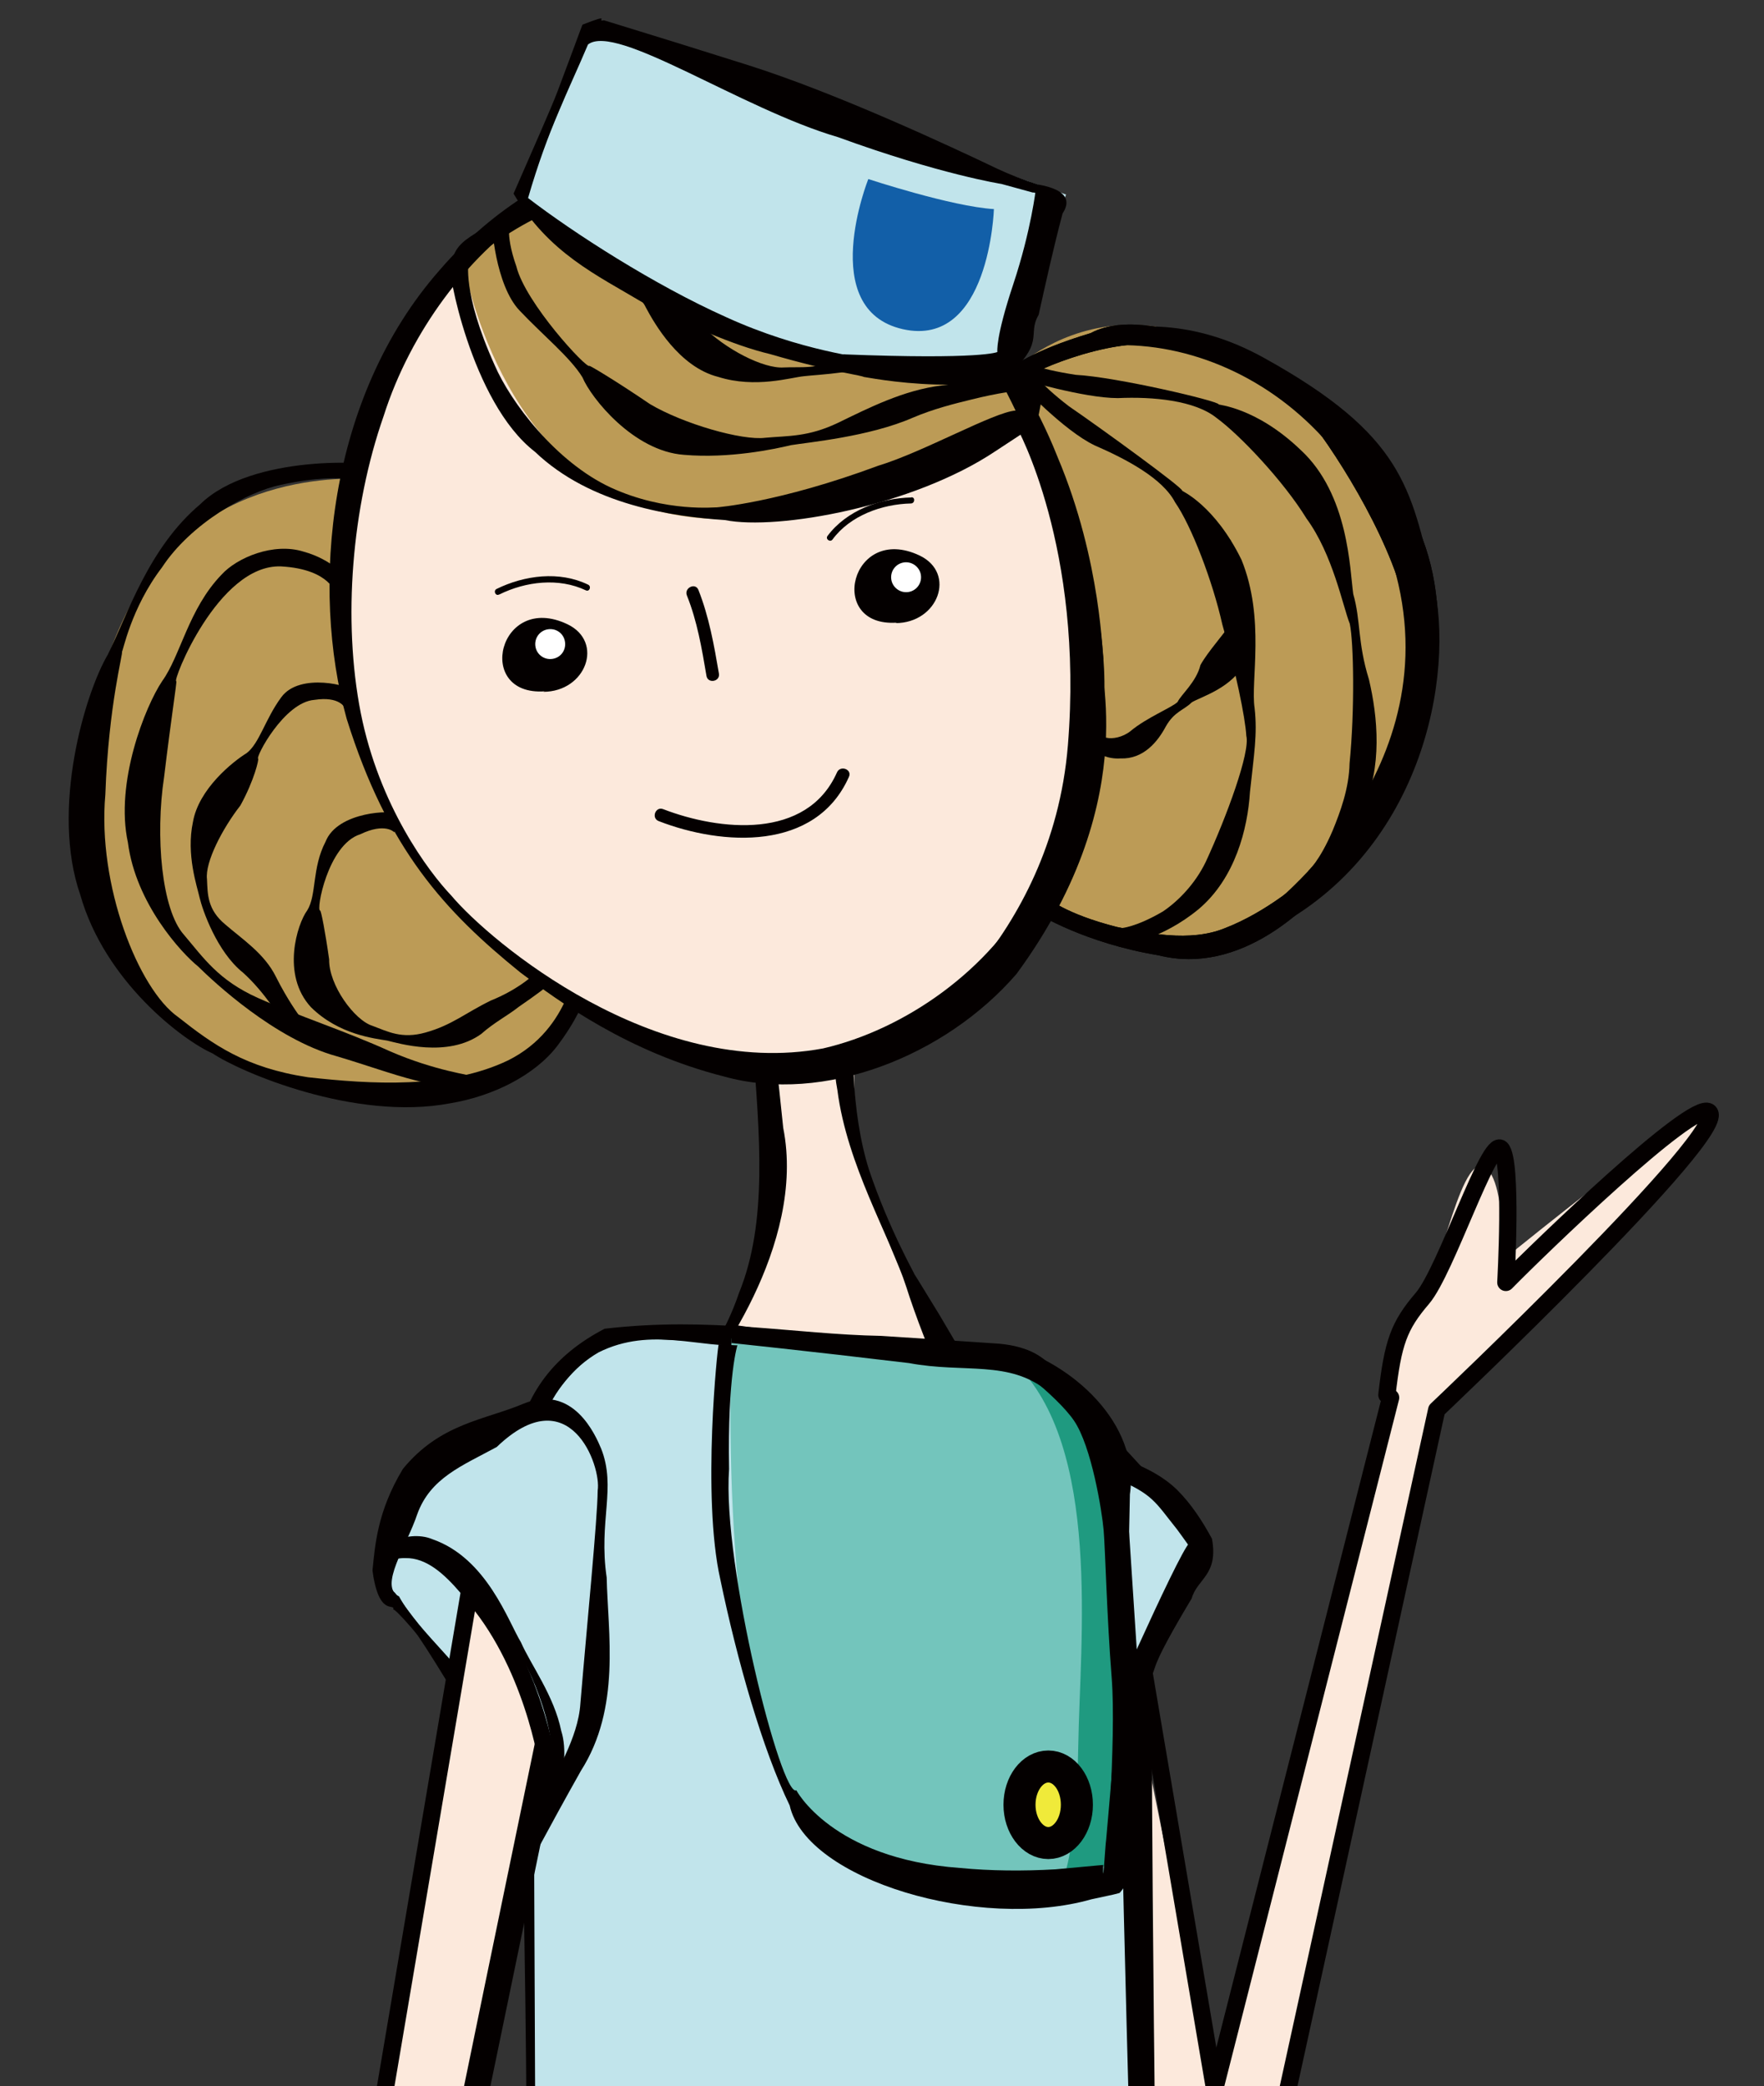 <?xml version="1.0" encoding="UTF-8"?><svg id="_レイヤー_1" xmlns="http://www.w3.org/2000/svg" width="76.53" height="90.5" xmlns:xlink="http://www.w3.org/1999/xlink" viewBox="0 0 76.53 90.5"><rect x="0" y="0" width="76.53" height="90.5" fill="#333333" stroke="none"/><defs><style>.cls-1{fill:#fff;}.cls-2{fill:#bc9b56;}.cls-3{fill:#040000;}.cls-4{fill:#73c5bc;}.cls-5{fill:#f0ea3a;}.cls-6{stroke-linecap:round;stroke-linejoin:round;stroke-width:.75px;}.cls-6,.cls-7{stroke:#040000;}.cls-6,.cls-7,.cls-8,.cls-9{fill:none;}.cls-7{stroke-width:1.39px;}.cls-10{fill:#125fa8;}.cls-9{clip-path:url(#clippath);}.cls-11{fill:#c1e4eb;}.cls-12{fill:#1f9a80;}.cls-13{fill:#fce9dc;}</style><clipPath id="clippath"><rect class="cls-8" width="76.53" height="90.5"/></clipPath></defs><g class="cls-9"><path class="cls-13" d="m50.69,98.32c1.59,3.05,3.62-.54,3.62-.54l8.02-36.62s12.9-12.22,11.8-12.93c-.71-.46-11.81,8.79-11.81,8.79,0,0,2.03-.1,2.86-.99,0,0,.29-4.91-.81-5.42-1.1-.51-2.05,5.56-2.99,6.32-.93.77-1.03,2.52-1.2,3.6l-7.46,30.33-3.49-17.27-1.62,5.17.19,6.6,2.9,12.97Z"/><line class="cls-6" x1="60.33" y1="60.63" x2="52.51" y2="91.36"/><path class="cls-6" d="m52.79,91.18l-4.15-24.46-2.96,7.95,4.92,23.75s2.6,3.32,3.71-.64l8.02-36.62s12.9-12.22,11.8-12.93c-.73-.48-7.36,5.93-8.8,7.4,0,0,.3-5.28-.21-5.8-.51-.51-2.39,5.3-3.41,6.49-1.02,1.19-1.28,1.92-1.54,4.19"/><path class="cls-13" d="m37.96,38.53s-1.76,7.76-.37,12.56c1.39,4.8,4.71,10.44,4.71,10.44,0,0-4.06,2.59-7.48,2.59s-6.28-2.59-6.28-2.59c0,0,5.08-4.9,5.17-10.81.09-5.91-1.75-12.1-1.75-12.1"/><path class="cls-3" d="m38.15,38.57s-.65,1.04-1.04,4.61c-.18,1.77-.22,5.02.6,7.59.86,2.55,1.99,4.52,1.97,4.52.01,0,.37.6,1.06,1.72.33.57.75,1.26,1.22,2.08.24.41.49.85.76,1.32l.21.36.1.18.05.09h0s0,.02,0,.02c-.13.55.3-1.23-.29,1.23h0s-.03.02-.03.02l-.05.03-.83.47c-2.26,1.16-5.01,2.09-7.52,1.71-2.48-.39-4.11-1.7-5.07-2.36-1.72-.66.52-1.63.83-2.48.69-.95,1.42-2.05,1.94-3.59,1.26-3.08.89-6.89.6-10.76-.21-3.84-.91-6.68-.9-6.67l.77-.23s.25,1.39.71,4.34c.28,1.74.51,3.95.74,6.16,1.01,5.09-3.1,10.56-4.14,11.69-.12.04-.94,1.49-.85.68.56.41,1.26.86,2.08,1.23,1.63.81,3.67,1.15,5.59.56.97-.23,2.01-.63,3.06-1.05l1.56-.7c.13.22.79-1.04.46.41l-.38-.79c-.97-2.07-1.68-3.99-2.04-5.13-.72-2.23-2.57-5.27-2.99-8.54-.63-3.27.98-8.96,1.04-8.93l.78.18Z"/><path class="cls-11" d="m42.86,60.27l4.29,20.36s1.84-7.33,3.26-9.86c1.42-2.53,1.97-3.51,1.97-3.51,0,0-1.42-3-2.69-3.32-1.26-.32-6.82-3.67-6.82-3.67Z"/><path class="cls-11" d="m27.63,58.05l16.72.87,5.04,4.69,1.01,60.23,5.64,28.85s-8.18,9.11-19.82,9.62c-11.64.51-19.74-7.08-19.74-7.08l6.07-28.85.65-63.65c.04-1.65,2.36-4.71,4.42-4.68Z"/><path class="cls-3" d="m49.02,64.25c-.37.89-1.38-7.15-16.77-5.91-1.78.19-3.99-.83-6.29.33-2.19,1.28-3.22,4.07-2.82,6.8,0,5.45.02,11.38.04,16.84.04,10.94.1,20.07.1,20.07,0,0,.09,2.84.15,8.18.03,2.67.05,5.96.05,9.83-.02,2.01.02,3.84-.06,6.41-.45,2.17-.94,4.48-1.46,6.92-1.04,4.88-2.17,9.92-3.29,14.88-.47,2.16-1.34,5.66-1.47,6.63,1.81,1.58,3.84,2.89,5.88,3.95,8.29,4.43,17.02,3.41,21.28,1.49,4.41-1.77,8.07-4.21,11.44-7.55-.33-4.5-1.8-9.74-3.12-16.14-4.12-12.71-3.16-29.4-3.49-44.92.05-15.66.02-27.33.02-27.33h.8s-.1,5.53,0,17.49c.06,7.06.14,15.97.41,24.87.14,4.76.26,9.87.36,14.95.28,4.91,1.76,9.94,2.49,14.52.89,4.6,1.69,8.82,2.36,12.3.01,1.81,1.35,3.15.18,4.78-.98.97-1.84,1.7-2.5,2.24-2.59,2.08-7.94,6.12-15.72,7.03-3.84.43-8.12-.05-12.18-1.54-2.04-.73-4.02-1.7-5.9-2.85-.94-.58-1.85-1.2-2.72-1.9l-.65-.54c-.76-1.54-.12-.88-.25-1.43l.32-1.58c1.65-8.38,4.02-18.38,5.8-27.09.24-9.13.53-17.3.7-22.06.34-9.52-.01-23.52-.31-35.93-.03-1.59-.07-3.28-.05-5.18.42-2.38,1.71-4.04,3.88-5.17,4.64-.54,8.18.24,12,.31,1.83.12,3.56.23,5.13.34,2.71.26,2.48,1.94,3.65,2.61,1.6,1.73,2.58,2.8,2.58,2.8l-.58.55Z"/><path class="cls-11" d="m42.86,60.27l4.29,20.36s1.84-7.33,3.26-9.86c1.42-2.53,1.97-3.51,1.97-3.51,0,0-1.42-3-2.69-3.32-1.26-.32-6.82-3.67-6.82-3.67Z"/><path class="cls-3" d="m43.48,62.27s-.16.83.34,3.21c.5,2.38,2.37,8.27,2.37,8.27,0,0,.87,1.77,1.5,5.07l.21,1.26.05.32v.04s0,.01,0,.01h0c-.72,0,1.6.04-1.6-.02h0s0-.02,0-.02l.03-.08.05-.16.22-.61c.3-.81.63-1.6.95-2.33.63-1.47,1.25-2.7,1.51-3.45.53-1.52,1.18-2.64,2-4.73l.63-1.66c.4.41-.46-.75-.67-1.04-.97-1.21-1.03-1.51-2.65-2.21-2.28-1.47-3.83-2.65-3.85-2.64l.4-.69s.7.64,2.41,1.7c.93.82,2.45.92,3.69,2.12.6.6,1.09,1.34,1.51,2.12.29,1.58-.64,1.73-.88,2.59-.82,1.37-1.44,2.48-1.6,3.01-.39,1.05-1.17,4.01-1.79,6.82l-.27,1.09-.16.56h0s0,.01,0,.01h0c-2.92-.05-.81-.01-1.46-.03v-.02s-.01-.04-.01-.04v-.07s-.04-.15-.04-.15l-.05-.3-.31-2.36c-.17-1.54-.26-2.92-.3-3.73-.09-1.62-1.06-3.82-1.9-5.78-.85-1.99-1.1-5.91-1.1-5.91l.78-.16Z"/><path class="cls-4" d="m38.62,58.73l-6.88-.67s-.78,17.62,3.65,21.58c4.43,3.95,13.81,1.58,13.81,1.58l-.58-17.45c-.33-2.87-3.4-4.52-4.73-5.08l-5.26.05"/><path class="cls-3" d="m52.07,67.17l-4.4,10.43-.21-1.89s3.63-8.3,4.15-8.79c.52-.49.45.24.45.24Z"/><path class="cls-3" d="m45.52,76.79s1.31.45,1.36,1.34c.05.89-.52,1.49-1.33,1.54,0,0,1.02-.65.99-1.47-.03-.81-1.02-1.41-1.02-1.41Z"/><path class="cls-12" d="m43.99,59.09s3.23,1.1,3.95,4.66c.71,3.56.84,14.23.39,17.08l-2.2.65s.58-1.23.65-5.76c.07-4.53,1.03-13-2.78-16.62Z"/><path class="cls-3" d="m32,58.33s-.44,1.3-.37,5.4c-.3,4.19,2.28,14.29,2.92,13.93-.03-.04,1.53,2.97,7.09,3.37,1.33.13,2.75.14,4.15.06l2.07-.19c-.02,1.19.09-.86.13-1.1.23-2.65.45-4.94.47-6.28.03-2.7.23-4.87-.1-8.62.06-1.91-1.18-3.5-2.91-4.55-1.67-1.37-3.62-.77-6.01-1.22-4.42-.53-7.71-.87-7.71-.87l.04-.8s1.56.27,4.94.55c2,.16,4.51.35,7.04.36,2.73.74,5.72,3.37,5.27,6.45-.05,2.65-.12,4.87-.1,5.83.02.96.06,2.73.11,4.88.02,1.07.05,2.24.07,3.44l.03,1.82v.46s0,.12,0,.12c-.25.32.55-.64-.55.74l-.06.02-.24.06-.93.2c-4.84,1.38-12.36-.83-13.09-4.07-1.18-2.43-2.28-6.3-3.01-9.81-.81-3.59-.11-10.2-.07-10.19l.8.04Z"/><path class="cls-3" d="m43.65,58.93s3.45,1.26,4.26,2.93c.8,1.67,1.08,4.68,1.08,4.68l.59,9.04.07,5.3-.52.45-1.18.18s.49-6.07.28-8.72c-.21-2.65-.28-5.62-.35-6.42-.07-.8-.52-3.63-1.29-4.75-.77-1.12-2.93-2.69-2.93-2.69Z"/><path class="cls-5" d="m46.72,78.29c0,.92-.56,1.66-1.24,1.66s-1.25-.74-1.25-1.66.56-1.66,1.25-1.66,1.24.74,1.24,1.66Z"/><path class="cls-7" d="m46.72,78.29c0,.92-.56,1.66-1.24,1.66s-1.25-.74-1.25-1.66.56-1.66,1.25-1.66,1.24.74,1.24,1.66Z"/><path class="cls-3" d="m49.39,80.45l.85,27.51s.31,13.06,1.31,17.29,4.31,27.43,4.31,27.43l-1.07,1s-3.54-21.44-4.31-25.51c-.77-4.07-1.77-47.1-1.77-47.1l.69-.62Z"/><path class="cls-11" d="m23.92,61.14l-1.32,20.07s-1.22-6.07-2.8-8.44c-1.58-2.37-3.02-4.05-3.02-4.05,0,0,1.1-3.88,2.68-4.99,1.58-1.11,4.46-2.59,4.46-2.59Z"/><path class="cls-3" d="m22.41,81.25s.19-.91-.51-3.5c-.24-2.9-4.71-8.06-4.84-7.93.09-.31-.63.37-.9-1.7.11-1.03.19-2.53,1.32-4.4,1.62-1.98,3.55-2.12,5.21-2.82,2.18-.9,3.15,1.37,3.39,1.94.67,1.69-.12,3.14.24,5.59.05,2.4.63,5.65-1.12,8.39-1.43,2.54-2.43,4.46-2.43,4.46l-.74-.32s.58-.86,1.55-2.85c.48-1.17,1.5-2.67,1.6-4.22.29-3.47.74-7.99.75-9.23.17-1.06-1.21-4.93-4.38-1.89-1.51.82-2.88,1.34-3.45,2.92-.45,1.36-1.69,3.14-.79,3.56.86,1.57,2.95,3.17,4.2,5.35,1.32,2.12,1.7,6.49,1.68,6.49l-.78.16Z"/><path class="cls-3" d="m23.17,79.1s.45-.42.67-2.07c.58-1.81-1.28-5.6-1.47-5.42-.05.05-.95-.95-2.39-2.51-.72-.84-1.49-1.53-2.39-1.51-1.21-.04-.89,1.16-.45,1.51.66.87,1.08,1.64,2.15,2.74,1.04,1.11,2.28,2.65,2.67,4.5.48,1.79.36,3.2.43,3.17l-.59.05s.03-.6-.15-1.94c-.25-.75-.45-1.76-1.03-2.6-1.07-1.86-2.52-4.23-3.04-4.81-.25-.34-.69-.74-1.31-1.59-.5-1.56,1.41-2.31,2.49-1.85,2.36.82,3.29,3.57,3.84,4.47.43.98,1.44,2.32,1.75,3.85.5,1.56-.57,4.22-.63,4.19l-.56-.19Z"/><path class="cls-13" d="m23.95,76.92l-13.98,68.02s4.84,10.04,3.54,10.23c-1.29.19-2.8-5.43-2.8-5.43,0,0,2,6.35.34,6.9-1.66.55-2.19-6.53-2.19-6.53,0,0-.64,6.31-2.3,6.31s-.11-8.26-.11-8.26c0,0-2.05,7.18-3.53,6.26-1.48-.92,1.89-6.59,1.89-6.59,0,0-5.42,3.95-6.35,2.85-.92-1.11,9.47-6.11,9.47-6.11l12.58-75.35s3.12,3.06,3.43,7.7Z"/><path class="cls-6" d="m20.37,69.03l-12.86,75.92s-9.75,4.67-8.83,5.78c.92,1.11,6.14-2.89,6.14-2.89,0,0-3.37,5.67-1.89,6.59,1.48.92,3.52-6.38,3.52-6.38,0,0-1.12,8.41.54,8.41s1.24-7.56,1.24-7.56c0,0,1.16,8.29,2.83,7.74,1.66-.55-.9-8.03-.9-8.03,0,0,1.83,6.55,3.12,6.37,1.29-.19-3.74-9.66-3.74-9.66l14.23-68.72s-.65-4.55-3.39-7.56Z"/><path class="cls-3" d="m23.86,77.57l-14.55,67.51s.02.6.16-.97c-.08.91.89-6.57,13.84-69l.55,2.46Z"/><path class="cls-2" d="m43.98,16.05s6.58-6.59,14.97,4.41c8.39,10.99-2.85,20.19-6.93,20.34-4.08.15-6.92-1.35-6.92-1.35"/><path class="cls-3" d="m43.85,15.91c.05.07.79-.66,3.47-1.46,2.96-1.6,9.65,2.46,9.36,2.76-.05.04,2.18,1.09,4.32,4.7,2.32,3.77,1.23,8.8.37,10.37-.66,1.78-1.52,3.02-3.06,5.18-1.44,1.97-4.52,4.87-8.05,3.98-3.21-.53-5.24-1.81-5.24-1.8l.38-.71s.8.71,3.05,1.28c1.28.26,3.17.68,4.7.05,3.43-1.33,6.58-5.14,7.03-6.35.63-1.1,1.77-4.6.78-7.7-.73-3.08-3.22-6.92-4.44-8.37-1.12-1.52-3.84-2.86-6.12-2.85-2.29-.41-6.12,1.32-5.98,1.51l-.56-.57Z"/><path class="cls-3" d="m43.85,15.91c.05.07.79-.66,3.47-1.46,2.96-1.6,9.65,2.46,9.36,2.76-.05.04,2.18,1.09,4.32,4.7,2.32,3.77,1.23,8.8.37,10.37-.66,1.78-1.52,3.02-3.06,5.18-1.44,1.97-4.52,4.87-8.05,3.98-3.21-.53-5.24-1.81-5.24-1.8l.38-.71s.8.71,3.05,1.28c1.28.26,3.17.68,4.7.05,3.43-1.33,6.58-5.14,7.03-6.35.63-1.1,1.77-4.6.78-7.7-.73-3.08-3.22-6.92-4.44-8.37-1.12-1.52-3.84-2.86-6.12-2.85-2.29-.41-6.12,1.32-5.98,1.51l-.56-.57Z"/><path class="cls-2" d="m16.16,20.8s-6.68-.78-10.09,4.74c-3.41,5.52-4.87,18.1,7.01,21.35,11.89,3.25,12.08-5.08,12.08-5.08"/><path class="cls-3" d="m16.14,21c.03.06-.95-.62-3.94.03-1.49.3-3.93,1.69-5.17,3.58-1.36,1.78-1.7,3.69-1.74,3.66.07.02-.58,2.28-.72,6.2-.35,3.92,1.43,8.44,3.16,9.65,1.52,1.2,2.92,2.2,5.63,2.61,2.7.3,6.1.52,8.7-.74,2.75-1.38,2.93-4.33,2.93-4.16l.8.02c-.07,0-.02,1.42-1.62,3.53-.96,1.25-2.76,2.17-4.64,2.48-4.14.79-9.13-1.37-10.3-2.16-1.28-.56-4.68-3.11-5.75-6.89-1.29-3.72.21-8.74,1.2-10.42.86-1.74,1.77-4.63,4-6.51,2.24-2.21,7.62-1.86,7.56-1.65l-.09.79Z"/><path class="cls-13" d="m29.84,5.99c7.07-.93,17.34,9.35,17.52,22.36.17,13.02-7.55,16.99-12.44,17.81-4.89.82-16.09-3.9-19.2-13.44-3.11-9.54,1.32-25.06,14.13-26.74Z"/><path class="cls-2" d="m20.11,11.43s1.55,9.22,8.78,10.82c7.23,1.6,15.7-4.42,15.7-4.42,0,0-6.33-11.23-13.42-11.07-7.08.15-11.1,4.61-11.1,4.61l.04.07Z"/><path class="cls-3" d="m22.15,9.52s-.27.56.25,2.03c.39,1.59,3.07,4.48,3.17,4.32.03-.01,1.07.6,2.63,1.66,1.45.86,4,1.59,5,1.46,1-.09,1.86-.03,3.16-.65,1.3-.63,2.84-1.42,4.5-1.62,1.66-.2,2.88-.5,2.88-.5l.29.75s-.63.05-1.88.36c-.74.18-1.66.41-2.55.79-1.9.83-4.56,1.07-5.28,1.19-.71.17-2.67.59-4.65.42-2.19-.16-4.03-2.47-4.4-3.36-.53-.87-1.72-1.83-2.73-2.9-1.05-1.1-1.23-3.77-1.18-3.79l.78-.15Z"/><path class="cls-3" d="m24.63,8.5s-.09.5.59,1.49c.64,1.05,3.1,2.9,3.1,2.87,0,0,.97.36,2.13,1.26,1.01,1.03,2.67,1.88,3.55,1.82.78-.04,1.45.11,2.46-.44,1.02-.53,2.2-1.18,3.51-1.21,1.31-.04,2.28-.19,2.28-.19l.26.76s-.51-.02-1.49.16c-.58.11-1.31.24-2,.53-1.49.63-3.58.7-4.14.77-.56.05-2.1.54-3.72.03-1.7-.43-2.77-2.32-3.14-3.01-.35-.75-1.5-1.26-2.47-1.86-1.01-.59-1.62-2.55-1.6-2.57l.68-.41Z"/><path class="cls-3" d="m28.9,7.12s-.22.36.16,1.04c.33.75,2.02,1.85,2.02,1.81,0,.01.73.1,1.39.65.59.54,1.51,1.46,2.11,1.43.5.02.93.16,1.58-.26.65-.45,1.37-.93,2.21-.83.85.11,1.48.04,1.47.04l.29.75s-.37-.05-1.01.02c-.38.04-.86.11-1.3.32-.96.49-2.33.32-2.69.4-.36.06-1.32.31-2.48.09-1.11-.3-1.81-1.64-1.92-2.17-.15-.54-.99-.78-1.73-1.15-.76-.37-.85-1.81-.83-1.82l.74-.31Z"/><path class="cls-3" d="m44.72,16.01s.29.57,1.65,1.61c1.4.96,4.98,3.56,4.92,3.67-.03,0,1.41.62,2.57,2.99,1.04,2.55.39,5.27.57,6.43.13,1.15-.03,2.03-.2,3.64-.1,1.6-.64,3.75-2.23,5.09-1.6,1.32-3.14,1.5-3.08,1.58l-.27-.76s.62-.03,1.8-.72c.67-.45,1.4-1.2,1.86-2.15.91-1.97,1.94-4.77,1.76-5.47-.04-.78-.48-2.89-1.04-4.83-.42-1.88-1.34-4.28-2.05-5.3-.54-1.04-2.11-1.87-3.49-2.47-1.36-.65-3.22-2.66-3.23-2.64l.44-.67Z"/><path class="cls-3" d="m53.4,23.42s-.23.33-.09,1c.22.64.75,2.49.7,2.53,0-.01.47.68,0,1.77-.51,1.12-1.95,1.52-2.31,1.75-.34.34-.75.39-1.12,1.04-.35.66-.97,1.43-1.97,1.39-1.07.07-1.68-.86-1.52-.91l.79-.16c.02-.15-.4,0,.11.17.27.07.72-.02,1.05-.28.7-.59,1.81-1.03,2.05-1.27.14-.31.81-.86.99-1.6.32-.59,1.1-1.43,1.38-1.9.33-.44-.17-1.18-.64-1.68-.48-.49-.16-1.6-.18-1.59l.75-.27Z"/><path class="cls-3" d="m14.54,25.68c.01.12-.17-.99-2.35-1.11-2.74-.1-4.75,5.07-4.54,4.98.03.02-.22,1.57-.53,4.15-.39,2.57-.11,5.77.86,6.85.85,1,1.49,1.97,3.21,2.74,1.72.77,3.78,1.43,5.72,2.31,1.97.86,3.61,1.05,3.6,1.09l-.04.8s-.81-.21-2.47-.63c-.99-.25-2.17-.68-3.39-1.04-2.69-.74-5.34-3.23-6.02-3.9-.71-.57-2.7-2.72-3.04-5.37-.57-2.6.75-5.91,1.49-7.01.79-1.09,1.14-3.13,2.57-4.61.67-.74,2.26-1.41,3.56-1,1.27.35,1.87,1.14,1.9,1.17l-.55.58Z"/><path class="cls-3" d="m14.96,30.71s-.21-.52-1.32-.35c-1.32.1-2.57,2.51-2.44,2.55.04.01-.16.92-.77,2.03-.78,1-1.54,2.46-1.45,3.2.03.65.01,1.31.79,1.96.75.65,1.7,1.26,2.2,2.27.51,1.02,1.02,1.7,1.02,1.7l-.53.6s-.19-.42-.72-1.12c-.31-.42-.71-.92-1.2-1.36-1.13-.9-1.76-2.73-1.88-3.25-.11-.49-.59-1.87-.29-3.28.25-1.44,1.73-2.62,2.33-2.99.56-.43.8-1.47,1.5-2.42.81-1.12,3.1-.47,3.04-.3l-.27.75Z"/><path class="cls-3" d="m17.1,36.1s-.39-.43-1.47.09c-1.41.44-1.93,3.33-1.74,3.31.04,0,.22.91.39,2.12-.02,1.11,1.1,2.64,1.88,2.88.67.25,1.27.58,2.3.29,1.15-.32,1.73-.85,2.84-1.39,1.1-.44,1.79-1.05,1.76-1.05l.67.44s-.44.35-1.23.89c-.45.36-1.07.68-1.62,1.17-1.46,1.06-3.61.4-4.08.29-.53-.09-2.1-.25-3.31-1.45-1.3-1.41-.59-3.62-.16-4.2.41-.65.2-1.84.79-2.97.53-1.36,3-1.37,2.99-1.22v.8Z"/><path class="cls-3" d="m29.8,25.83c.45,1.12.65,2.31.85,3.49.06.35.6.25.54-.1-.21-1.23-.43-2.47-.89-3.63-.13-.33-.63-.09-.5.24h0Z"/><path class="cls-3" d="m28.79,6.83s-.22.36.16,1.04c.33.75,2.02,1.85,2.02,1.81,0,.01.73.1,1.39.65.59.54,1.51,1.46,2.11,1.43.5.02.92.16,1.58-.26.65-.45,1.37-.93,2.21-.83.85.1,1.48.04,1.47.04l.29.75s-.37-.05-1.01.02c-.38.04-.85.11-1.3.32-.96.49-2.33.32-2.69.4-.36.06-1.32.31-2.48.09-1.11-.3-1.81-1.64-1.92-2.17-.15-.54-.99-.78-1.73-1.15-.76-.37-.85-1.81-.83-1.82l.74-.31Z"/><path class="cls-3" d="m44.88,18.2s3.37,6.68,3.01,12.45c-.36,5.77-2.61,11.76-8.88,14.54,0,0,6.62-4.28,7.32-12.86.7-8.58-2.22-13.8-2.22-13.8l.76-.33Z"/><path class="cls-3" d="m44.02,16.11s4.74-3.96,10.81-.59c6.07,3.36,6.36,5.66,7.34,9.68.98,4.02-.43,12-7.42,15.32l-.13-.79s8.01-5.73,6.05-14.38c-1.96-8.65-10.66-12.48-16.64-9.23Z"/><path class="cls-3" d="m29.86,6.04c-.13.28,2.54-.81,7.79,2.97,2.66,1.77,6.42,6.22,8.23,10.81,1.93,4.56,1.95,8.82,1.99,8.79-.51-.27,2.01,5.77-3.77,13.64-3.09,3.57-8.36,5.65-12.68,4.45-4.18-1.06-7.16-3.25-8.84-4.51-3.26-2.64-5.76-5.32-7.54-11.01-1.57-5.65-.85-13.92,4.04-19.47,4.92-5.7,11-5.53,10.78-5.68l.1.8c.11.21-2.64-.4-7.04,2.53-2.56,1.72-5.09,4.95-6.28,8.7-1.38,3.95-1.78,8.84-.99,12.86.8,4.03,2.93,6.88,3.93,7.93,1.69,2.01,8.83,7.99,16.13,6.63,3.55-.82,7.27-3.41,9.12-6.93,1.91-3.46,2.36-7.18,2.48-9.26.45-4.26-1.64-10.52-5.14-14.63-1.66-2.15-4.34-4.94-7.05-6.45-2.73-1.58-5.18-1.36-5.15-1.38l-.1-.79Z"/><path class="cls-3" d="m20.31,11.4c.05-.04-.3,1.22,1.15,4.44.69,1.6,2.65,4.2,5.04,5.31,2.39,1.1,4.6.84,4.58.86,0,0,2.67-.19,7.03-1.81,1.95-.59,5.02-2.33,5.95-2.39-.97-2.02-2.01-3.69-2.73-4.58-1.48-1.71-2.61-3.35-5.46-4.78-2.84-1.65-6.59-.98-10.09.05-3.51.9-5.76,3.29-5.5,2.82l-.69.41c-.01-1.46,1.04-1.45,3.64-3.13,1.52-.86,3.63-1.48,5.76-1.97,5.13-1.74,10.14,3.48,11.03,4.47.59.58,1.67,1.67,2.83,3.12.58.72,1.18,1.53,1.77,2.39l.44.66.11.17c-.34,1.84-.2.58-.31,1.02l-.33.23-1.34.88c-3.57,2.39-9.44,3.45-11.74,2.99-2.24-.15-5.81-.64-8.24-2.96-2.79-2.15-3.84-8.1-3.67-8.1l.79-.13Z"/><path class="cls-3" d="m44.37,15.68s.56.31,2.3.58c1.75.09,6.21,1.14,6.2,1.28-.04.03,1.61.11,3.56,1.98,2.09,1.93,2.13,5.2,2.28,6.25.33,1.14.18,2.09.68,3.7.38,1.61.6,3.81-.28,5.67-.81,1.85-1.66,3.05-1.67,3.05l-.69-.4s.5-.43,1.07-1.77c.32-.78.71-1.82.73-2.91.23-2.3.18-5.24.01-6.05-.3-.75-.73-3-1.88-4.57-1-1.63-2.91-3.64-3.9-4.36-.94-.76-2.76-.93-4.28-.86-1.52,0-4.17-.83-4.16-.78l.02-.8Z"/><path class="cls-3" d="m29.05,6.63s-.22.36.16,1.04c.33.75,2.02,1.85,2.02,1.81,0,.01.73.1,1.39.65.59.54,1.51,1.46,2.11,1.43.5.02.92.16,1.58-.26.65-.45,1.37-.93,2.21-.83.85.1,1.48.04,1.47.04l.29.75s-.37-.05-1.01.02c-.38.04-.85.11-1.3.32-.96.49-2.33.32-2.69.4-.36.06-1.32.31-2.48.09-1.11-.3-1.81-1.64-1.92-2.17-.15-.54-.99-.78-1.73-1.15-.76-.37-.85-1.81-.83-1.82l.74-.31Z"/><path class="cls-11" d="m37.54,15.74c3.46.3,6-.13,6-.13l2.71-7.17L25.74,1.26l-3.1,7.37s4.11,4.48,9.85,6.18c1.77.52,3.5.8,5.05.93"/><path class="cls-3" d="m37.56,15.55c0-.05,1.05.55,4.47.36.42-.03.93-.08,1.49-.18.4-.61.44-1.13.68-1.76.4-1.22.82-2.55,1.2-3.78.19-.62.37-1.2.54-1.74.07.46-.87-.12-1.14-.1-.83-.23-1.35-.37-1.35-.37,0,0-2.68-.42-7.09-2.03-4.21-1.23-9.63-4.97-10.85-4.02-.87,2.06-1.73,3.66-2.6,6.66,1.98,1.52,5.49,3.78,8.6,5.17,3.26,1.49,6.07,1.75,6.04,1.8l-.07.8c.01-.07-1.33-.2-4.07-1-1.64-.39-3.58-1.28-5.48-2.21-2.04-1.22-4.12-2.16-5.65-4.75.88-2.02,1.63-3.7,1.91-4.44.14-.37.34-.9.58-1.55l.39-1.05.11-.29c1.35-.53.55-.1.93-.19l.62.19c1.7.52,3.69,1.14,5.62,1.75,3.86,1.22,8.82,3.54,10.85,4.51.51.24,1.09.46,1.73.67.59.11,1.66.37,1.08,1.26-.38,1.42-.72,2.96-1.04,4.4-.54.92.4,1.15-1.6,2.88-.97.14-1.95.16-2.84.14-1.78-.05-3.15-.34-3.15-.33l.07-.79Z"/><path class="cls-3" d="m36.99,15.6s4.86,1,7.03.51l1.99-7.49-.13-.24-.94-.19s-.2,1.79-.98,4.14c-.78,2.34-.69,2.94-.69,2.94,0,0-.64.34-6.71.1"/><path class="cls-10" d="m37.68,7.77s3.61,1.19,5.44,1.3c0,0-.19,6.05-3.95,5.21-3.76-.85-1.5-6.51-1.5-6.51Z"/><path class="cls-3" d="m21.66,25.79c1.15-.57,2.58-.74,3.76-.18.16.07.25-.18.09-.25-1.24-.6-2.75-.41-3.97.19-.15.08-.04.32.11.24h0Z"/><path class="cls-3" d="m39.54,21.58c-1.36.03-2.81.56-3.64,1.67-.1.14.12.29.22.15.76-1.03,2.13-1.53,3.4-1.56.17,0,.2-.27.02-.27h0Z"/><path class="cls-3" d="m36.31,33.51c-1.31,2.94-5.1,2.53-7.54,1.59-.33-.13-.53.39-.19.52,2.76,1.07,6.81,1.32,8.25-1.92.15-.33-.38-.52-.52-.19h0Z"/><path class="cls-3" d="m38.91,27.01c-3.07.21-2-4.33.99-2.91,1.6.77.8,2.93-1.05,2.93"/><path class="cls-3" d="m23.63,29.99c-3.07.21-1.99-4.33.99-2.91,1.6.77.8,2.93-1.05,2.93"/><path class="cls-1" d="m39.95,24.93c.06.36-.18.69-.53.75-.35.06-.69-.18-.75-.53-.06-.36.18-.69.53-.75.35-.06.69.18.75.53Z"/><path class="cls-1" d="m24.51,27.83c.06.36-.17.69-.53.75-.35.06-.69-.17-.75-.53-.06-.36.18-.69.53-.75.36-.06.69.17.75.53Z"/></g></svg>